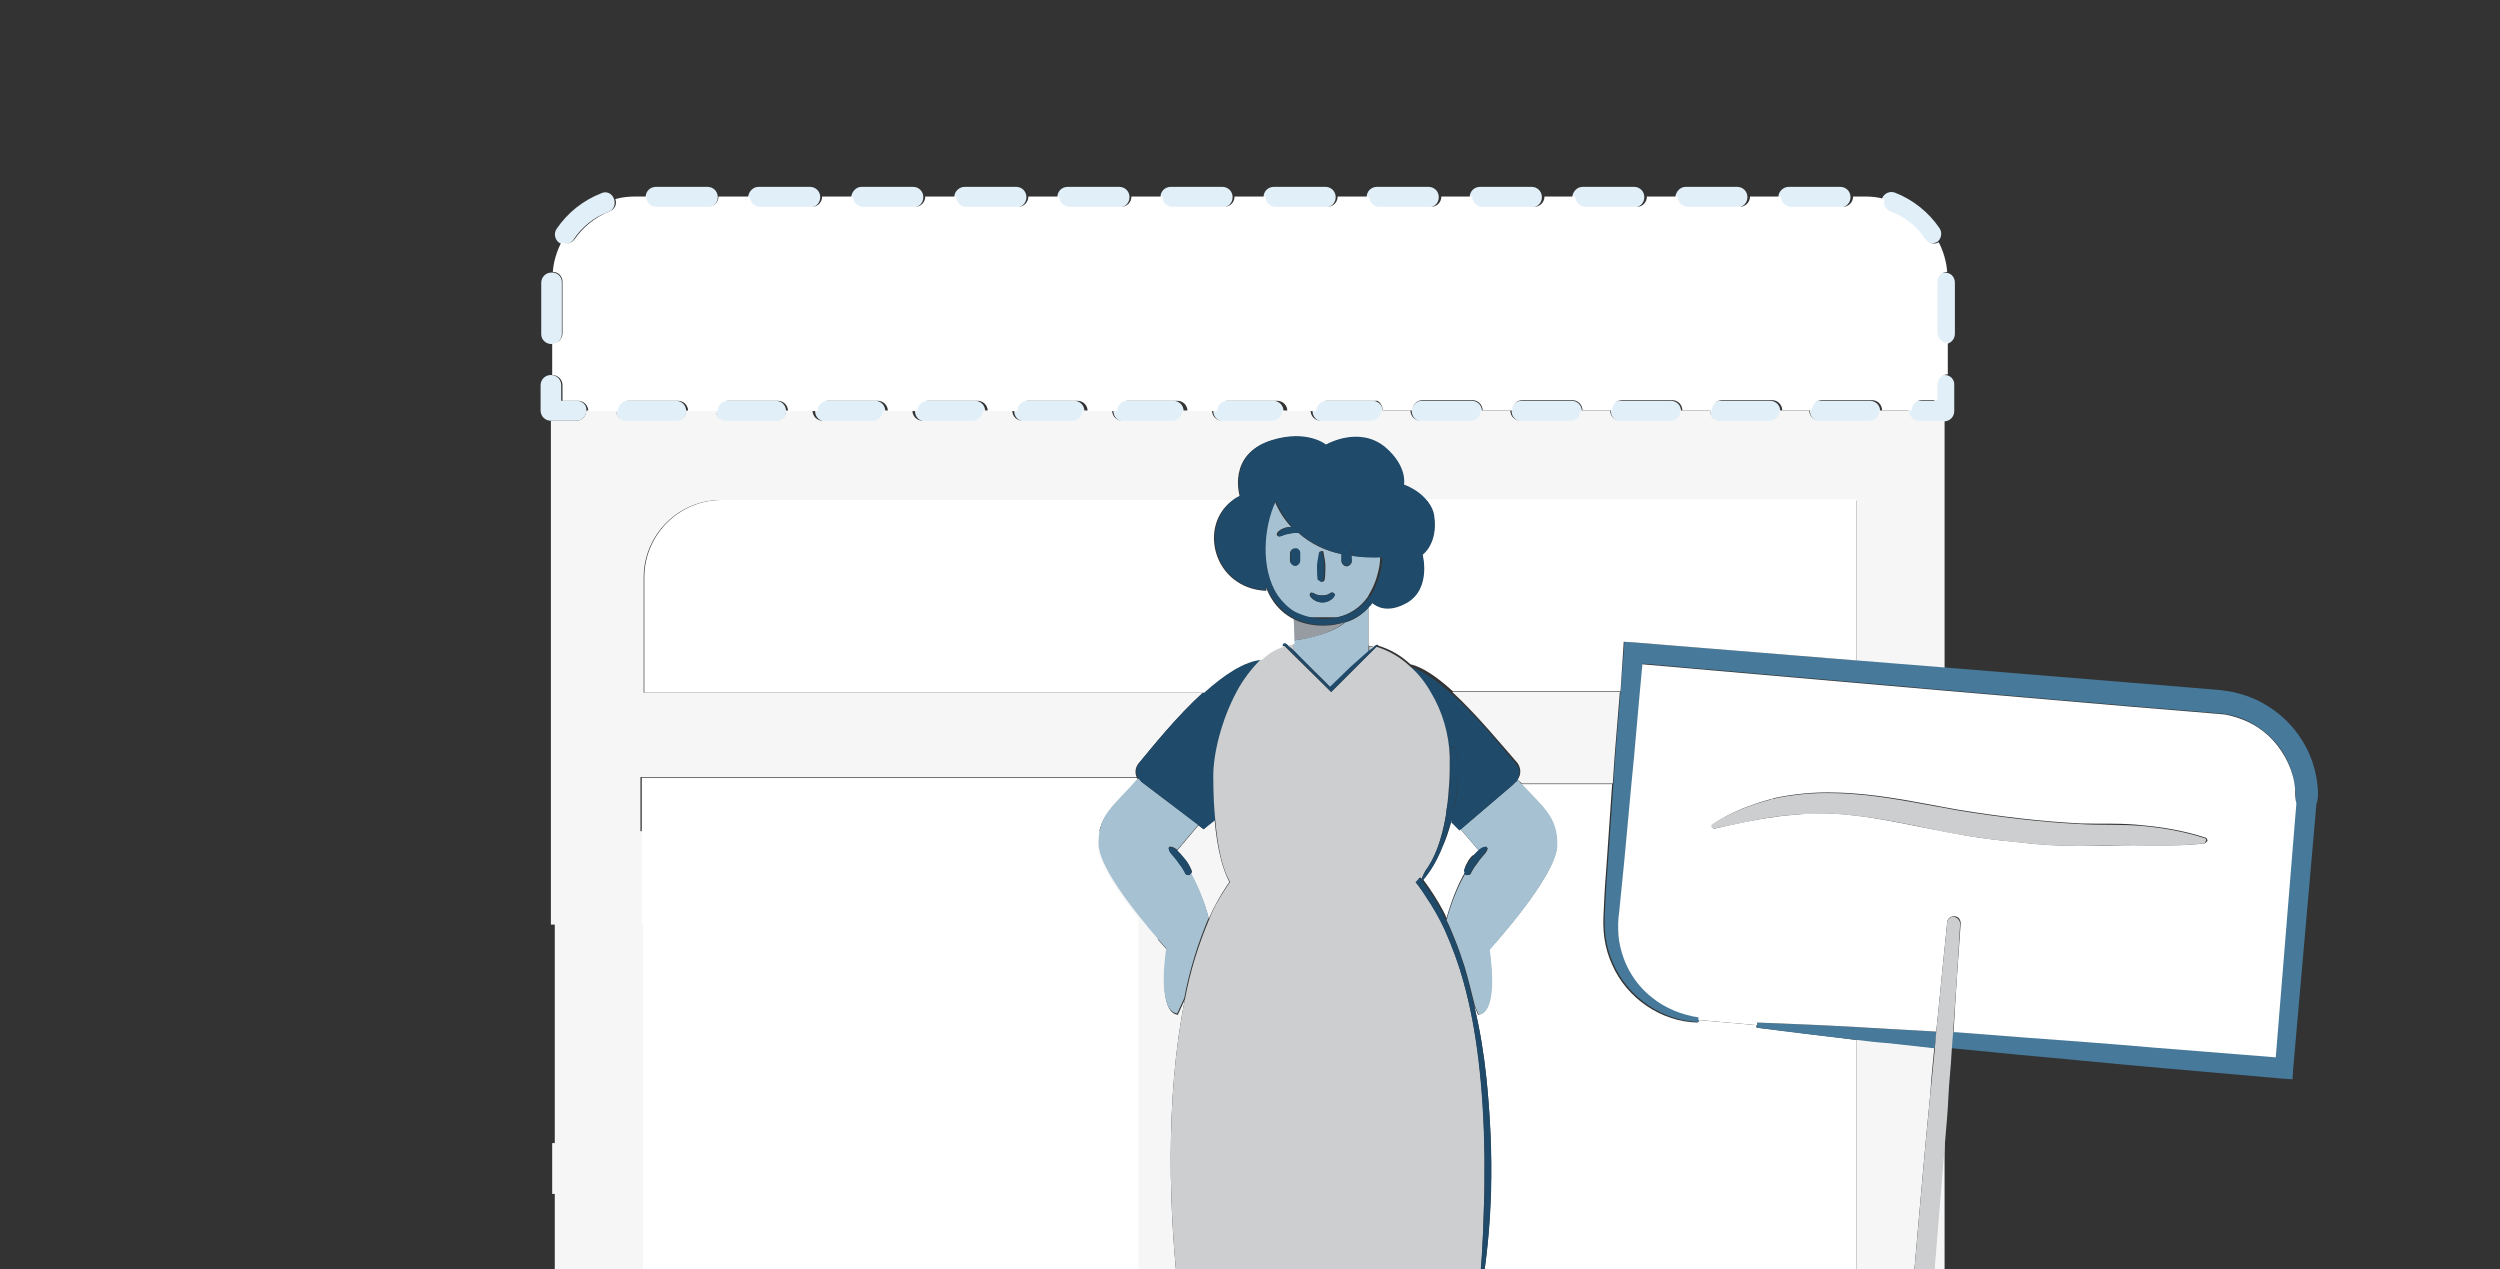 <svg id="Layer_1" xmlns="http://www.w3.org/2000/svg" viewBox="0 0 388 197"><rect x="0" y="0" width="388" height="197" fill="#333333" stroke="none"/><style>.st0{fill:#F6F6F6}.st1{fill:#fff}.st2{fill:none}.st3{fill:#e1eff9}.st5{fill:#D8DEE4}.st6{fill:#46799A}.st8{fill:#a6c1d1}.st9{fill:#204A69}.st10{fill:#CCCED0}.st11{fill:#CCCED0}.st12{fill:#204A69}</style><g id="Page-1"><g id="_x39_-domains"><g id="_x39_-registerYourOwnDomain" transform="translate(32 29)"><path id="Rectangle-4" class="st0" d="M54.1 100h93.6v90.7H54.1V100z"/><path id="Rectangle" class="st1" d="M67.8 105.4h70.3v72.2H67.8v-72.2z"/><path id="Shape" class="st2" d="M167 217.2c-1 .6-4.1 1.9-7.6 3.1h7.3c.1-1.1.2-2.1.3-3.1z"/><path id="Shape_1_" class="st2" d="M262 206.7l1-13.2c.1-.9.1-1.8.2-2.8h-63.6l3.9 18.6c.2-.1.4 0 .6.1 6.8 6.7 12 9.4 11.9 10.9 15.1 0 30.2.1 45.3.2-.1-.2-.2-.4-.2-.6l.9-13.2z"/><path id="Shape_2_" class="st2" d="M195.3 216.2c.2 1.2.3 2.4.3 3.6 0 .2-.1.4-.3.4-.1 0-.3-.1-.3-.3-.3-1.3-.5-2.5-.7-3.8 0-.3-.1-.6-.1-.9-1.4-1.5-1.6-3.6-.6-6.6-1.6-6.4-4-9.1-6.4-17.9h-16.7c.4 6.7-1 12.5-1.7 19 1.1 3 .9 4.9-.4 6.4 0 .3-.1.6-.1.9-.1 1.1-.3 2.2-.6 3.3 13 0 26.1.1 39.1.1-4.9-1.3-10.1-3.3-11.5-4.2z"/><path id="Shape_4_" class="st3" d="M57.5 33.2h-2.4v-2.4c0-.9-.7-1.6-1.6-1.6-.9 0-1.6.7-1.6 1.6v3.9c0 .9.7 1.6 1.6 1.6h3.9c.9 0 1.6-.7 1.6-1.6.1-.8-.6-1.5-1.5-1.5z"/><path id="Shape_5_" class="st3" d="M69.8 0h8c.9 0 1.6.7 1.6 1.6s-.7 1.6-1.6 1.6h-8c-.9 0-1.6-.7-1.6-1.6S68.9 0 69.8 0z"/><path id="Shape_6_" class="st3" d="M269.8 13.3c-.9 0-1.6.7-1.6 1.5v8c0 .9.7 1.6 1.6 1.6s1.6-.7 1.6-1.6v-7.9c0-1-.7-1.6-1.6-1.6z"/><path id="Shape_7_" class="st3" d="M63.3 1.9C63 1 62.1.6 61.3 1c-2.8 1.1-5.2 3-6.9 5.5-.5.7-.3 1.7.4 2.2h.1c.7.4 1.6.2 2.1-.5 1.3-2 3.2-3.5 5.4-4.3.8-.3 1.2-1.1.9-2z"/><path id="Shape_8_" class="st3" d="M53.6 24.4c.9 0 1.6-.7 1.6-1.6v-8c0-.9-.7-1.5-1.5-1.5h-.1c-.9 0-1.6.7-1.6 1.6v8c0 .8.7 1.5 1.6 1.5z"/><path id="Shape_9_" class="st3" d="M197.7 0h8c.9 0 1.6.7 1.6 1.6s-.7 1.6-1.6 1.6h-8c-.9 0-1.6-.7-1.6-1.6s.7-1.6 1.6-1.6z"/><path id="Shape_10_" class="st3" d="M165.7 0h8c.9 0 1.6.7 1.6 1.6s-.7 1.6-1.6 1.6h-8c-.9 0-1.6-.7-1.6-1.6s.7-1.6 1.6-1.6z"/><path id="Shape_11_" class="st3" d="M181.7 0h8c.9 0 1.6.7 1.6 1.6s-.7 1.6-1.6 1.6h-8c-.9 0-1.6-.7-1.6-1.6s.7-1.6 1.6-1.6z"/><path id="Shape_12_" class="st3" d="M266.4 8.1c.5.7 1.4.9 2.1.5h.1c.7-.5.9-1.5.4-2.2-1.7-2.5-4.1-4.4-6.9-5.5-.8-.3-1.7.1-2 .9v.1c-.3.8.2 1.6.9 1.9 2.2.9 4.1 2.4 5.4 4.3z"/><path id="Shape_13_" class="st3" d="M213.6 0h8c.9 0 1.6.7 1.6 1.6s-.7 1.6-1.6 1.6h-8c-.9 0-1.6-.7-1.6-1.6.1-.9.8-1.6 1.6-1.6z"/><path id="Shape_14_" class="st3" d="M245.6 0h8c.9 0 1.6.7 1.6 1.6s-.7 1.6-1.6 1.6h-8c-.9 0-1.6-.7-1.6-1.6s.8-1.6 1.6-1.6z"/><path id="Shape_15_" class="st3" d="M229.6 0h8c.9 0 1.6.7 1.6 1.6s-.7 1.6-1.6 1.6h-8c-.9 0-1.6-.7-1.6-1.6.1-.9.8-1.6 1.6-1.6z"/><path id="Shape_16_" class="st3" d="M133.7 0h8c.9 0 1.6.7 1.6 1.6s-.7 1.6-1.6 1.6h-8c-.9 0-1.6-.7-1.6-1.6s.7-1.6 1.6-1.6z"/><path id="Shape_17_" class="st3" d="M149.7 0h8c.9 0 1.6.7 1.6 1.6s-.7 1.6-1.6 1.6h-8c-.9 0-1.6-.7-1.6-1.6s.7-1.6 1.6-1.6z"/><path id="Shape_18_" class="st3" d="M85.7 0h8c.9 0 1.6.7 1.6 1.6s-.7 1.6-1.6 1.6h-8c-.9 0-1.6-.7-1.6-1.6.1-.9.8-1.6 1.6-1.6z"/><path id="Shape_19_" class="st3" d="M117.7 0h8c.9 0 1.6.7 1.6 1.6s-.7 1.6-1.6 1.6h-8c-.9 0-1.6-.7-1.6-1.6s.8-1.6 1.6-1.6z"/><path id="Shape_20_" class="st3" d="M101.7 0h8c.9 0 1.6.7 1.6 1.6s-.7 1.6-1.6 1.6h-8c-.9 0-1.6-.7-1.6-1.6.1-.9.8-1.6 1.6-1.6z"/><path id="Shape_21_" class="st3" d="M269.8 29.2c-.9 0-1.6.7-1.6 1.6v2.4h-2.4c-.9 0-1.6.7-1.6 1.6 0 .9.7 1.6 1.6 1.6h3.9c.9 0 1.6-.7 1.6-1.6v-3.9c.1-1-.6-1.7-1.5-1.7.1 0 .1 0 0 0z"/><path id="Shape_22_" class="st3" d="M80.7 33.2h7.7c.9 0 1.6.7 1.6 1.6 0 .9-.7 1.6-1.6 1.6h-7.7c-.9 0-1.6-.7-1.6-1.6 0-1 .7-1.6 1.6-1.6z"/><path id="Shape_23_" class="st3" d="M235 33.2h7.7c.9 0 1.6.7 1.6 1.6 0 .9-.7 1.6-1.6 1.6H235c-.9 0-1.6-.7-1.6-1.6.1-1 .8-1.6 1.6-1.6z"/><path id="Shape_24_" class="st3" d="M250.5 33.2h7.7c.9 0 1.6.7 1.6 1.6 0 .9-.7 1.6-1.6 1.6h-7.7c-.9 0-1.6-.7-1.6-1.6 0-1 .7-1.6 1.6-1.6z"/><path id="Shape_25_" class="st3" d="M188.7 33.2h7.7c.9 0 1.6.7 1.6 1.6 0 .9-.7 1.6-1.6 1.6h-7.7c-.9 0-1.6-.7-1.6-1.6.1-1 .8-1.6 1.6-1.6z"/><path id="Shape_26_" class="st3" d="M65.2 33.2h7.7c.9 0 1.6.7 1.6 1.6 0 .9-.7 1.6-1.6 1.6h-7.7c-.9 0-1.6-.7-1.6-1.6.1-1 .8-1.6 1.6-1.6z"/><path id="Shape_27_" class="st3" d="M219.6 33.2h7.7c.9 0 1.6.7 1.6 1.6 0 .9-.7 1.6-1.6 1.6h-7.7c-.9 0-1.6-.7-1.6-1.6 0-1 .7-1.6 1.6-1.6z"/><path id="Shape_28_" class="st3" d="M204.2 33.2h7.7c.9 0 1.6.7 1.6 1.6 0 .9-.7 1.6-1.6 1.6h-7.7c-.9 0-1.6-.7-1.6-1.6 0-1 .7-1.6 1.6-1.6z"/><path id="Shape_29_" class="st3" d="M142.4 33.2h7.7c.9 0 1.6.7 1.6 1.6 0 .9-.7 1.6-1.6 1.6h-7.7c-.9 0-1.6-.7-1.6-1.6 0-1 .8-1.6 1.6-1.6z"/><path id="Shape_30_" class="st3" d="M173.3 33.2h7.7c.9 0 1.6.7 1.6 1.6 0 .9-.7 1.6-1.6 1.6h-7.7c-.9 0-1.6-.7-1.6-1.6 0-1 .7-1.6 1.6-1.6z"/><path id="Shape_31_" class="st3" d="M127 33.2h7.7c.9 0 1.6.7 1.6 1.6 0 .9-.7 1.6-1.6 1.6H127c-.9 0-1.6-.7-1.6-1.6 0-1 .7-1.6 1.6-1.6z"/><path id="Shape_32_" class="st3" d="M96.1 33.2h7.7c.9 0 1.6.7 1.6 1.6 0 .9-.7 1.6-1.6 1.6h-7.7c-.9 0-1.6-.7-1.6-1.6.1-1 .7-1.6 1.6-1.6z"/><path id="Shape_33_" class="st3" d="M111.6 33.2h7.7c.9 0 1.6.7 1.6 1.6 0 .9-.7 1.6-1.6 1.6h-7.7c-.9 0-1.6-.7-1.6-1.6 0-1 .7-1.6 1.6-1.6z"/><path id="Shape_34_" class="st3" d="M157.9 33.2h7.7c.9 0 1.6.7 1.6 1.6 0 .9-.7 1.6-1.6 1.6h-7.7c-.9 0-1.6-.7-1.6-1.6 0-1 .7-1.6 1.6-1.6z"/><path id="Shape_35_" class="st1" d="M88.7 114.4c.5 0 1 0 1.5.1 2.2.4 3.9 2.1 4.3 4.3.1.8.1 1.3.1 1.9l.1 3.6.3 7.1.3 7.1v1h5.5c.7 0 1.4.3 1.9.9.3.3.4.7.4 1.1v.7l.1 1.4.1 2.8c.1 3.4.2 6.8.2 10.1l28.1.2c.3 0 .4.2.4.4l-.2 12.9h-.1c.3 2.5.4 4.9.5 7.4h12.5v-63.9c-2.9-3.6-6.2-8.4-6.3-11.1-.1-4.8 2.4-6.1 6.1-10.3l.2.1v-.1c-.1-.1-.2-.2-.3-.4H67.6v22.8l21.1-.1c-.1 0-.1 0 0 0z"/><path id="Shape_36_" class="st0" d="M59.3 151.9v-3.4c-1.9 0-3.7-.1-5.6-.1v7.9h7.5c-1.3-1.1-2-2.7-1.9-4.4z"/><path id="Shape_37_" class="st0" d="M268.2 133.6l-7.2-.8c-1.6-.2-3.3-.4-4.9-.5v45.8H197l2.7 12.6h63.6c.6-7.9 1.3-15.8 1.9-23.7.8-8.8 1.5-17.6 2.4-26.4.1-2.3.4-4.6.6-7z"/><path id="Shape_38_" class="st0" d="M265.9 36.3c-.9 0-1.6-.7-1.6-1.6h-4.6c0 .9-.7 1.6-1.6 1.6h-7.7c-.9 0-1.6-.7-1.6-1.6h-4.6c0 .9-.7 1.6-1.6 1.6H235c-.9 0-1.6-.7-1.6-1.6h-4.6c0 .9-.7 1.6-1.6 1.6h-7.7c-.9 0-1.6-.7-1.6-1.6h-4.6c0 .9-.7 1.6-1.6 1.6H204c-.9 0-1.6-.7-1.6-1.6h-4.6c0 .9-.7 1.6-1.6 1.6h-7.7c-.9 0-1.6-.7-1.6-1.6h-4.6c0 .9-.7 1.6-1.6 1.6H173c-.9 0-1.6-.7-1.6-1.6H167c0 .9-.7 1.6-1.6 1.6h-7.7c-.9 0-1.6-.7-1.6-1.6h-4.6c0 .9-.7 1.6-1.6 1.6h-7.7c-.9 0-1.6-.7-1.6-1.6H136c0 .9-.7 1.6-1.6 1.6h-7.7c-.9 0-1.6-.7-1.6-1.6h-4.6c0 .9-.7 1.6-1.6 1.6h-7.7c-.9 0-1.6-.7-1.6-1.6H105c0 .9-.7 1.6-1.6 1.6h-7.7c-.9 0-1.6-.7-1.6-1.6H90c0 .9-.7 1.6-1.6 1.6h-7.7c-.9 0-1.6-.7-1.6-1.6h-4.6c0 .9-.7 1.6-1.6 1.6h-7.7c-.9 0-1.6-.7-1.6-1.6H59c0 .9-.7 1.6-1.6 1.6h-3.9v78.2h13.9V91.6h77c-.3-.7-.2-1.5.3-2.1 2-2.4 5.9-7.3 10-11H67.9V60.6c0-6.6 5.4-12 12-12h79.5c.3-.3.7-.4 1-.6 0 0-2-6.5 4.9-8.6 5.5-1.7 8.4.7 8.4.7s5.2-3 9.2.4c3.5 3 2.9 5.8 2.9 5.8 1.4.5 2.5 1.3 3.5 2.4h66.8v25l13.7 1.1V36.3h-3.9z"/><path id="Shape_39_" class="st0" d="M184.3 180.1c-.3-.6-.5-1.3-.8-2H170c-.8 3.7-.6 5.8 0 9.5.2 1.1.3 2.1.3 3.1H187c-.5-2-1.1-4.2-1.6-6.9-.1-1.2-.5-2.5-1.1-3.7z"/><path id="Shape_40_" class="st0" d="M203.5 92c.3.2.5.4.7.6h14.1l.3-4.4.8-9.8h-26c3.9 3.6 7.9 8.5 10.1 11 .6.8.6 1.9 0 2.6z"/><path id="Shape_41_" class="st0" d="M266.2 190.8h3.6v-43.1c-.5 6.5-1.1 13.1-1.6 19.6-.6 7.8-1.3 15.7-2 23.5z"/><path id="Shape_42_" class="st0" d="M154.8 99.7l-.8-.6-3.3 3.9.1.1c.3.3.6.6.9 1 .3.4.5.7.8 1.1l.3.6c.1.2.3.4.1.7l-.1.1c1.2 2.2 2.2 4.6 2.8 7 .8-1.9 1.8-3.6 2.9-5.3.1-.1.2-.3.3-.4-1.1-2.1-1.9-5.2-2.3-9.7l-1.7 1.5z"/><path id="Shape_43_" class="st0" d="M155.5 174.5c-2.1 0-4.2.1-6.3-.2-.2 0-.3-.2-.3-.4 0-.1.1-.3.3-.3.6-.1 1.3-.1 1.9-.1-1.7-13.5-2.3-32.2.8-47.4l-1.1 2.4c-3.3-.4-1.7-10.1-1.7-10.1s-1.9-2.1-4.2-5v63.9h-12.5c.1 1.8.1 3.5.1 5.3l.1 8.1h26.3c-.4-5.6-.8-11.4-1.2-16.3l-2.2.1z"/><path id="Shape_72_" d="M279.2 220.7c-5.4 0-10.7-.1-16.1-.1-.3.5-.9.6-1.4.3l-.3-.3c-15.1-.1-30.2-.2-45.3-.2 0 .1-.1.3-.1.4-1 1.3-5 .7-9.2-.4-13 0-26.1-.1-39.1-.1 0 .2-.1.4-.1.5 0 .2-.2.3-.4.3-.1 0-.3-.2-.3-.3v-.5h-7.3c-5.2 1.7-11.2 3.1-12.5 1.4-.3-.4-.1-.8.4-1.4h-15.3v.5c0 .1-.2.3-.4.3-.1 0-.3-.1-.3-.3v-.5l-49.8.1c-13.6.1-27.1.2-40.7.4 0 .2-.2.3-.4.3-.1 0-.3-.1-.3-.3-4.8.1-9.7.1-14.5.3-1.8 0-3.5.1-5.2.1h-2.1c-1.6 0-3.1.1-4.7.1-4.4.1-8.7.2-13.1.4-.2 0-.3.2-.3.4 0 .1.1.3.3.3 27 .9 54 1 80.9 1.3l80.9.2c54-.2 107.9-.1 161.9-1.1.4 0 .6-.3.6-.6.1-.5-.2-.7-.6-.8-11.3-.2-22.5-.4-33.8-.5l-11.4-.2z" fill="#e9eff4"/><path id="Shape_45_" class="st1" d="M197.4 103.1l.1-.1-2.9-3.4-1.3-1.3c-.4 1.5-.9 3.1-1.6 4.5-.7 1.7-1.6 3.3-2.8 4.6 0 0-.1.1-.1 0 1.2 1.6 2.3 3.3 3.2 5 .2.4.4.8.5 1.1.7-2.5 1.6-4.9 2.9-7.2l-.1-.1c-.1-.3.1-.5.1-.7l.3-.6c.2-.4.5-.8.8-1.1.3-.1.6-.4.9-.7z"/><path id="Shape_47_" class="st1" d="M240.6 130.5v-.4l-9.1-.8v.4c-5.6-.1-11-3.7-13.3-9-.6-1.3-1-2.7-1.2-4.1s-.2-2.8-.1-4.3c.1-2.7.3-5.4.5-8l.8-11.6h-14.1c3.4 3.7 5.6 5.1 5.5 9.6-.1 4.8-10.5 16.1-10.5 16.1s1.6 9.6-1.7 10.1l-.6-1.4c.9 3.8 1.5 7.5 1.9 11.3 1.2 11.8 1 23.7-1.2 35.3.8 0 1.6 0 2.4.1.1 0 .2.1.2.2s-.1.2-.2.2c-1.2.1-2.5.1-3.7.2l.8 3.9h59.1v-45.9c-5.1-.6-10.3-1.3-15.5-1.9z"/><path id="Shape_48_" class="st5" d="M188.6 107.4l.6-1.3c-.3.4-.5.7-.8 1 .1.1.2.3.2.3z"/><path id="Shape_49_" class="st5" d="M174.5 174.5h-3.7c-.2 1.3-.4 2.5-.6 3.6v.1h13.5c-.4-1.2-.8-2.4-1-3.7h-8.2z"/><path id="Shape_50_" class="st6" d="M327.7 93.2c-.6-7.5-6.3-13.6-13.7-14.9l-1.4-.2-1.2-.1-2.4-.2-9.7-.8-29.4-2.4-13.7-1.1-34.5-2.8-1.6-.1-.1 1.6-.5 6.2-.8 9.8-.3 4.4-.8 11.6c-.2 2.7-.4 5.4-.5 8-.1 1.4-.1 2.9.1 4.3s.6 2.8 1.2 4.1c2.3 5.3 7.8 8.9 13.3 9v-.8c-2.6-.4-5-1.4-7.1-3-3-2.4-4.9-5.8-5.3-9.6-.1-1.3 0-2.5.1-3.8.3-2.7.6-5.3.8-8l1.1-11.9.4-4.1.9-10.1.4-4.3 33.2 2.9 13.7 1.2 29.1 2.5 9.7.8 2.4.2 1.2.1 1.1.1c1.4.3 2.8.7 4 1.4 2.5 1.4 4.6 3.5 5.7 6.1.6 1.3.9 2.7 1.1 4.1.1.7.1 1.4 0 2.1l-.2 2.4-3 37-18.9-1.5c-6.8-.6-13.7-1.1-20.5-1.6l-10.3-.7h-.4c0 .4-.1.9-.1 1.3s-.1.9-.1 1.3h.4l10.2 1c6.8.6 13.6 1.3 20.4 1.9l20.5 1.8 1.6.1.1-1.6 3.4-38.7.2-2.4c.3-.8.3-1.7.2-2.6z"/><path id="Shape_51_" class="st6" d="M256.2 130.4c-5.2-.3-10.3-.5-15.5-.7v.8c5.2.7 10.3 1.3 15.5 1.9 1.6.2 3.3.4 4.9.5l7.2.8c0-.4.1-.8.1-1.3 0-.4.1-.8.1-1.3l-7.2-.4c-1.8-.1-3.5-.2-5.1-.3z"/><path id="Shape_52_" d="M173.4 68.1c-1.6 0-3.2-.3-4.6-1v3.3s5.3-.5 8-2.9c-1 .4-2.2.6-3.4.6z" fill="#969CA1"/><path id="Shape_53_" class="st8" d="M168.8 70.4V72l.7.7 1.8 1.8c1.1 1.1 2.2 2.1 3.2 3.2l3.2-3.1c.9-.9 1.8-1.6 2.7-2.4v-6.9c-1 1.1-2.2 1.9-3.6 2.3-2.7 2.2-7.9 2.8-8 2.8z"/><path id="Shape_54_" class="st8" d="M177.8 58.1c0 .4-.4.8-.8.8s-.8-.4-.8-.8V57c-2.5-.5-4.8-1.6-6.7-3.3-.4 0-.9 0-1.3.1-.5 0-.9.2-1.4.4h-.1c-.2.1-.4 0-.5-.1s0-.3 0-.4c.4-.5 1-.8 1.7-.9h.5c-1.1-1.2-2-2.6-2.6-4.1v.1c-1.8 4-2.4 10.5.3 14.6.6 1 1.5 1.9 2.6 2.5.8.5 1.6.8 2.5.9h4.3c2-.4 3.7-1.6 4.8-3.2 0-.1.1-.1.1-.2.6-1 1.1-2.1 1.4-3.3l.1-.4c.2-.8.3-1.5.3-2.3-1.5.1-3.1 0-4.6-.2l.2.9zm-4.9-1.4c0-.1.2-.2.3-.2s.2.1.2.2c.1.7.3 1.4.3 2.1 0 .7 0 1.4-.1 2.1 0 .2-.2.4-.4.4s-.4-.2-.4-.4c-.1-.7-.2-1.4-.1-2.1-.1-.7 0-1.4.2-2.1zm-4.7 1.4v-1.2c0-.4.4-.8.8-.7.4 0 .7.3.7.7v1.2c0 .4-.4.8-.8.7-.3-.1-.6-.4-.7-.7zm6.9 5.3c-.1.4-.4.6-.8.8-.3.2-.7.3-1.1.3-.8 0-1.5-.4-1.9-1-.1-.2 0-.4.1-.5s.3 0 .3 0h.1c.4.3.9.4 1.4.4s.9-.1 1.3-.4c.2-.1.4-.1.5.1.1.1.1.2.1.3z"/><path id="Shape_55_" class="st8" d="M197 178.2l-.8-3.9c-3 .1-6 .2-9 .2h-4.6c.3 1.3.6 2.5 1 3.7.2.7.5 1.3.8 2 .6 1.2 1 2.5 1.2 3.8.5 2.7 1.1 4.9 1.6 6.9 2.4 8.8 4.8 11.5 6.4 17.9 0 0 4 3 6.8 2.8 1.3-.1 2.8-.8 2.8-1.5 0-.3.2-.4.4-.5l-3.9-18.6-2.7-12.8z"/><path id="Shape_56_" class="st8" d="M170.1 178.1c.3-1.1.5-2.3.6-3.6h-13.3c.4 4.9.9 10.6 1.2 16.3.5 7.5.8 14.8.7 19.7.1.1.2.2.2.4 0 .7 1.6 1.4 2.8 1.5 2.8.3 6.2-2.5 6.2-2.5.7-6.6 2.2-12.3 1.7-19-.1-1-.2-2-.3-3.1-.6-3.8-.8-5.8 0-9.5l.2-.2z"/><path id="Shape_57_" class="st8" d="M198.9 102.7c-.1.4-.4.8-.7 1.1-.3.3-.5.6-.8 1-.2.4-.5.6-.7 1l-.3.5c-.1.2-.1.4-.4.5h-.1c-.2 0-.4 0-.5-.2-1.3 2.3-2.2 4.7-2.9 7.2.5 1 .9 2 1.3 3 .6 1.4 1 2.8 1.5 4.2.6 2 1.1 4.1 1.6 6.1l.6 1.4c3.3-.4 1.7-10.1 1.7-10.1s10.3-11.3 10.5-16.1c.1-4.5-2.1-5.9-5.5-9.6-.2-.2-.4-.4-.6-.7-.1.1-.2.3-.4.4l-.3.3-8.2 7 2.9 3.4-.1.1c.3-.4.8-.6 1.2-.6.1-.1.2 0 .2.1-.1 0-.1 0 0 0z"/><path id="Shape_58_" class="st8" d="M152.4 106.8c-.4-.1-.4-.3-.5-.5l-.3-.5c-.2-.4-.5-.7-.7-1-.3-.3-.5-.6-.8-1-.3-.3-.6-.7-.7-1.1 0-.1 0-.2.1-.3h.1c.5 0 .9.3 1.2.6l-.1-.1L154 99l-8.9-6.7c-.1-.1-.1-.2-.2-.3l-.1-.1-.2-.1c-3.7 4.3-6.2 5.5-6.1 10.3.1 2.7 3.4 7.5 6.3 11.1 2.2 2.8 4.2 5 4.2 5s-1.6 9.6 1.7 10.1l1.1-2.4c.8-4.3 2.1-8.5 3.8-12.5-.7-2.5-1.6-4.8-2.8-7 0 .3-.2.5-.4.4z"/><path id="Shape_59_" class="st9" d="M154.8 99.7l1.9-1.5c-.2-2-.3-4.2-.3-6.8 0-3.5 1.3-8.7 3.6-13 1-1.9 2.3-3.6 3.8-5.1-2.8.2-5.9 2.3-9 5.1-4.2 3.8-8 8.6-10 11-.5.6-.6 1.4-.3 2.1.1.1.1.3.3.4l.1.1c.1.1.1.2.2.3l8.8 6.7.9.7z"/><path id="Shape_60_" class="st9" d="M192.5 96.6c.3-1.3.5-2.6.6-3.9v-.4l.1-1.3v-1.3c0-.9-.2-1.7 0-2.6.1-.2.3-.3.5-.2.1 0 .2.1.2.2.3.9.4 1.8.4 2.7v1.4l-.1 1.4v.3c-.1 1.6-.4 3.3-.8 4.9v.2c0 .1-.1.3-.1.4s0 .1-.1.2l1.3 1.3 8.2-7 .3-.3.4-.4c.6-.8.6-1.8 0-2.5-2.2-2.6-6.1-7.5-10.1-11-2.3-2.1-4.7-3.8-6.6-4.2 1.3 1.2 2.5 2.6 3.4 4.2 1.8 3 2.8 6.5 2.9 10 0 1.5 0 2.9-.1 4.3-.1 1.1-.2 2.4-.4 3.6z"/><path id="Shape_61_" class="st9" d="M162.5 212.3c-1.3-.1-2.8-.8-2.8-1.5 0-.1-.1-.3-.2-.4-.2-.2-.6-.2-.8 0-5.5 5.4-10 8.2-11.4 9.9-.5.6-.6 1-.4 1.4 1.3 1.6 7.3.3 12.5-1.4 3.5-1.1 6.6-2.5 7.6-3.1h.1c.4-.3.8-.6 1.1-1 1.3-1.4 1.5-3.3.4-6.4.1 0-3.3 2.8-6.1 2.5z"/><path id="Shape_62_" class="st9" d="M204.1 209.5c-.2-.2-.6-.2-.8 0-.1.1-.1.2-.1.4 0 .7-1.6 1.4-2.8 1.5-2.8.3-6.8-2.8-6.8-2.8-1.1 3-.8 5.1.6 6.6.4.4.7.7 1.1 1h.1c1.3.8 6.4 2.9 11.3 4.1 4.2 1.1 8.2 1.7 9.2.4.1-.1.1-.2.1-.4.2-1.4-5-4.1-11.9-10.8z"/><path id="Shape_63_" class="st9" d="M169 58.8c.4 0 .8-.4.8-.8v-1.2c0-.4-.4-.8-.8-.7-.4 0-.7.3-.7.7V58c-.1.5.3.8.7.8z"/><path id="Shape_64_" class="st9" d="M177 58.8c.4 0 .8-.4.8-.8v-1.2c0-.4-.4-.8-.8-.8s-.8.4-.8.8V58c0 .5.4.8.8.8z"/><path id="Shape_65_" class="st10" d="M192.2 115.2c-.8-1.8-1.8-3.5-2.9-5.1-.5-.8-1.1-1.5-1.6-2.2h.1c.3-.2.5-.4.6-.7.3-.3.6-.7.8-1 1.5-2 2.5-4.8 3.2-8.6 0-.3.1-.6.1-.9.2-1.2.3-2.5.4-3.9.1-1.3.1-2.8.1-4.3-.1-3.5-1.1-7-2.9-10-.9-1.6-2-3-3.4-4.2-1.4-1.3-3.1-2.3-5-2.9h-.1l-.2.2-1 1-5.8 5.8-.3-.3-5.5-5.4-1.4-1.4-.1-.1c-.1 0-.2.1-.3.1-1.2.4-2.3 1.1-3.3 2-1.5 1.5-2.8 3.2-3.8 5.1-2.3 4.3-3.6 9.5-3.6 13 0 2.6.1 4.8.3 6.8.4 4.5 1.1 7.6 2.3 9.7-.1.1-.2.3-.3.4-1.1 1.7-2.2 3.4-2.9 5.3-1.7 4-3 8.2-3.8 12.5-3.1 15.1-2.5 33.9-.8 47.4 0 .1 0 .3.1.5h46.2v-.1c.5-5.5.8-10.6.9-15.4.1-2.8.1-5.4.1-7.9-.1-11.4-1.3-20.1-3.2-27-.8-3-1.8-5.7-3-8.4z"/><path id="Shape_66_" class="st10" d="M310.2 101.1c-3.1-1-6.3-1.6-9.6-1.9-3.3-.3-6.6-.1-9.7-.3-6.2-.3-12.7-1.1-18.9-2.1-.7-.1-1.5-.3-2.2-.4-5.6-1-11.2-2.2-17.1-2.3-3.2-.1-6.5.2-9.6.9-.1 0-.2 0-.3.1-3.2.8-6.3 2.1-9.1 3.8-.2.1-.2.4-.1.5.1.1.3.2.4.2 3.2-.6 6.2-1.4 9.3-1.8 1.2-.2 2.5-.3 3.7-.4 1.9-.1 3.7-.2 5.6-.1 5.7.3 11.4 1.6 17.2 2.8.5.1 1 .2 1.6.3 3.2.6 6.5 1 9.6 1.3 3.3.4 6.5.6 9.8.6s6.4-.3 9.6-.1c3.2 0 6.4.1 9.6-.3.1 0 .3-.1.3-.3.2-.2.1-.4-.1-.5z"/><path id="Shape_67_" class="st1" d="M182.6 34.7h4.6c0-.9.7-1.6 1.6-1.6h7.7c.9 0 1.6.7 1.6 1.6h4.6c0-.9.7-1.6 1.6-1.6h7.7c.9 0 1.6.7 1.6 1.6h4.6c0-.9.7-1.6 1.6-1.6h7.7c.9 0 1.6.7 1.6 1.6h4.6c0-.9.7-1.6 1.6-1.6h7.7c.9 0 1.6.7 1.6 1.6h4.6c0-.9.7-1.6 1.6-1.6h7.7c.9 0 1.6.7 1.6 1.6h4.6c0-.9.7-1.6 1.6-1.6h2.4v-2.4c0-.9.7-1.6 1.6-1.6v-4.9c-.9 0-1.6-.7-1.6-1.6v-7.9c0-.9.7-1.5 1.5-1.5-.1-1.6-.6-3.2-1.3-4.6-.7.4-1.6.2-2.1-.5-1.3-2-3.2-3.5-5.4-4.3-.8-.3-1.2-1.1-.9-1.9-1-.3-2-.4-3.1-.4h-1.8c0 .9-.7 1.6-1.6 1.6h-8c-.9 0-1.6-.7-1.6-1.6h-4.8c0 .9-.7 1.6-1.6 1.6h-8c-.9 0-1.6-.7-1.6-1.6h-4.8c0 .9-.7 1.6-1.5 1.6h-8c-.9 0-1.6-.7-1.6-1.6h-4.8c0 .9-.7 1.6-1.6 1.6h-8c-.9 0-1.6-.7-1.6-1.6h-4.8c0 .9-.7 1.6-1.6 1.6h-8c-.9 0-1.6-.7-1.6-1.6h-4.9c0 .9-.7 1.6-1.6 1.6h-8c-.9 0-1.6-.7-1.6-1.6h-4.8c0 .9-.7 1.6-1.6 1.6h-8c-.9 0-1.6-.7-1.6-1.6h-4.8c0 .9-.7 1.6-1.6 1.6h-8c-.9 0-1.6-.7-1.6-1.6h-4.8c0 .9-.7 1.6-1.6 1.6h-8c-.9 0-1.6-.7-1.6-1.6h-4.8c0 .9-.7 1.6-1.6 1.6h-8c-.9 0-1.6-.7-1.6-1.6h-4.8c0 .9-.7 1.6-1.6 1.6h-8c-.9 0-1.6-.7-1.6-1.6h-4.9c0 .9-.7 1.6-1.6 1.6h-8c-.9 0-1.6-.7-1.6-1.6h-1.7c-1 0-2.1.1-3.1.4.3.8-.1 1.6-.9 1.9-2.2.9-4.1 2.4-5.4 4.3-.5.7-1.4.9-2.1.5-.7 1.5-1.2 3-1.3 4.6.9 0 1.5.7 1.5 1.5v8c0 .9-.7 1.6-1.6 1.6v4.9c.9 0 1.6.7 1.6 1.6v2.4h2.4c.9 0 1.6.7 1.6 1.6h4.6c0-.9.7-1.6 1.6-1.6h7.7c.9 0 1.6.7 1.6 1.6h4.6c0-.9.7-1.6 1.6-1.6h7.7c.9 0 1.6.7 1.6 1.6h4.6c0-.9.7-1.6 1.6-1.6h7.7c.9 0 1.6.7 1.6 1.6h4.6c0-.9.7-1.6 1.6-1.6h7.7c.9 0 1.6.7 1.6 1.6h4.6c0-.9.7-1.6 1.6-1.6h7.7c.9 0 1.6.7 1.6 1.6h4.6c0-.9.7-1.6 1.6-1.6h7.7c.9 0 1.6.7 1.6 1.6h4.6c0-.9.7-1.6 1.6-1.6h7.7c.9 0 1.6.7 1.6 1.6h4.5c0-.9.7-1.6 1.6-1.6h7.7c.3-.1 1 .6 1 1.5z"/><path id="Shape_68_" class="st1" d="M219.9 72.2l.1-1.6 1.6.1 34.5 2.8v-25h-66.8c.6.7 1 1.6 1.2 2.5.7 4.3-1.8 6-1.8 6s1.4 5.4-2.5 7.5c-2.9 1.6-4.6.6-5.3 0-.2.2-.4.4-.5.6v6.1c.3.1.5.1.8.2.1-.1.2-.2.4-.3.1-.1.2 0 .3 0v.1c1.9.6 3.5 1.5 5 2.9 1.9.4 4.3 2.1 6.6 4.2h26l.4-6.1z"/><path id="Shape_69_" class="st1" d="M168.8 67.1c-1.4-.7-2.6-1.8-3.4-3.1-.4-.6-.7-1.3-1-2 .1.5.1.7.1.7-8.3-.4-10.6-10.3-5.1-14.1H80c-6.6 0-12 5.4-12 12v17.9h86.9c3-2.7 6.2-4.9 9-5.1.9-.9 2-1.6 3.3-2 0-.1 0-.3.1-.4s.3-.1.4 0 .2.1.3.3l.9-.3v-.6l-.1-3.3z"/><path id="Shape_70_" class="st1" d="M324.2 93.5c-.1-1.4-.5-2.8-1.1-4.1-1.2-2.6-3.2-4.8-5.7-6.1-1.3-.7-2.6-1.1-4-1.4l-1.1-.1-1.2-.1-2.4-.2-9.7-.8-29.1-2.5-13.8-1.2-33.2-2.9-.4 4.3-.9 10.1-.4 4.1-1.1 11.9c-.3 2.7-.5 5.3-.8 8-.2 1.3-.2 2.5-.1 3.8.4 3.8 2.3 7.3 5.3 9.6 2 1.6 4.5 2.6 7.1 3v.4l9.1.8v-.4c5.2.2 10.3.4 15.5.7l5.1.3 7.2.4c.5-4.6.9-9.3 1.4-13.9l.3-3c0-.6.5-1 1.1-1s1 .5 1 1.1c-.4 5.6-.8 11.3-1.1 16.9h.4l10.3.8c6.8.5 13.7 1 20.5 1.6l18.8 1.5 3-37 .2-2.4c-.2-.7-.2-1.5-.2-2.2zm-14.1 8.4c-3.3.4-6.5.3-9.6.3-3.2-.1-6.2.1-9.6.1-3.3 0-6.6-.2-9.8-.6-3.2-.3-6.5-.7-9.6-1.3-.5-.1-1-.2-1.6-.3-5.8-1.1-11.5-2.5-17.2-2.8-1.9-.1-3.7-.1-5.6.1-1.2.1-2.5.2-3.7.4-3.1.4-6.1 1.1-9.3 1.8-.2 0-.4-.1-.5-.3 0-.1 0-.3.2-.4 2.8-1.8 5.8-3 9.1-3.9.1 0 .2 0 .3-.1 3.2-.7 6.4-1 9.6-.9 5.9.1 11.6 1.3 17.1 2.3.7.1 1.5.3 2.2.4 6.2 1 12.7 1.8 18.9 2.1 3.1.1 6.4-.1 9.7.3 3.3.3 6.5.9 9.6 1.9.2.1.3.3.3.5-.2.2-.3.4-.5.4z"/><path id="Shape_71_" class="st11" d="M271.3 113.3c-.6-.1-1.1.4-1.1.9l-.3 3c-.5 4.6-.9 9.3-1.4 13.9 0 .4-.1.8-.1 1.3 0 .4-.1.8-.1 1.3-.2 2.3-.5 4.7-.7 7-.9 8.8-1.6 17.6-2.4 26.4-.7 7.9-1.3 15.8-1.9 23.7-.1.9-.1 1.8-.2 2.8l-1 13.2-.9 13.3c0 .6.4 1.1 1 1.1.4 0 .7-.1.9-.4.1-.1.2-.3.2-.5l1.4-13.2 1.3-13.2.3-3c.7-7.8 1.4-15.6 2-23.4.5-6.5 1.1-13.1 1.6-19.6.2-2.3.4-4.5.5-6.8s.4-4.6.5-7c0-.4.1-.9.1-1.3s.1-.9.1-1.3c.4-5.6.8-11.3 1.1-16.9.1-.7-.4-1.2-.9-1.3z"/><path id="Shape_74_" class="st11" d="M180.5 72.1c.3-.2.5-.4.8-.6-.3-.1-.5-.1-.8-.2v.8z"/><path id="Shape_75_" class="st11" d="M168.8 72v-1c-.3.1-.6.1-.9.3.4.2.7.4.9.7z"/><path id="Shape_76_" class="st12" d="M190.6 51.1c-.1-.9-.6-1.8-1.2-2.5-.9-1.1-2.2-1.9-3.5-2.4 0 0 .6-2.8-2.9-5.8-4.1-3.4-9.2-.4-9.2-.4s-2.9-2.4-8.4-.7c-6.8 2.1-4.9 8.6-4.9 8.6-.4.2-.7.4-1 .6-5.4 3.9-3.2 13.8 5.1 14.1 0 0-.1-.3-.1-.7-.4-1.1-.7-2.2-.9-3.4.1 1.2.4 2.3.9 3.4.3.7.6 1.4 1 2 .9 1.3 2 2.4 3.4 3.1 1.4.7 3 1 4.6 1 1.2 0 2.3-.2 3.4-.5 1.4-.5 2.6-1.3 3.6-2.3.2-.2.4-.4.5-.6.7.6 2.4 1.6 5.3 0 3.9-2.2 2.5-7.5 2.5-7.5s2.4-1.7 1.8-6zm-10.1 12.5c-1.1 1.6-2.8 2.8-4.8 3.2-1.4.3-2.9.3-4.3 0-.9-.2-1.7-.5-2.5-.9-1-.6-1.9-1.5-2.6-2.5-2.7-4.1-2.2-10.6-.3-14.6v-.1c.6 1.5 1.5 2.9 2.6 4.1h-.5c-.6.1-1.3.4-1.7.9-.1.1-.1.4 0 .5s.3.1.4 0h.1c.4-.2.9-.3 1.4-.4.4-.1.9-.1 1.3-.1 1.9 1.6 4.2 2.8 6.7 3.3v-.1c0-.4.4-.8.8-.8s.8.4.8.8v.4c1.5.2 3.1.3 4.6.2 0 .8-.1 1.6-.3 2.3 0 .1-.1.3-.1.4-.3 1.1-.8 2.3-1.4 3.3-.1 0-.2.1-.2.1z"/><path id="Shape_77_" class="st12" d="M195.3 106.6c.1.2.3.3.5.2h.1c.3-.1.3-.3.4-.5l.3-.5c.2-.4.5-.7.7-1 .3-.3.5-.6.8-1 .3-.3.6-.7.7-1.1 0-.1 0-.2-.1-.3h-.1c-.5 0-.9.3-1.2.6-.3.3-.6.6-.9 1-.3.4-.5.7-.8 1.1l-.3.6c-.1.2-.3.4-.1.7v.2z"/><path id="Shape_78_" class="st12" d="M150 103.8c.3.3.5.6.8 1 .2.4.5.6.7 1l.3.5c.1.2.1.4.4.5h.1c.2 0 .4 0 .5-.2l.1-.1c.1-.3-.1-.5-.1-.7l-.3-.6c-.2-.4-.5-.8-.8-1.1-.3-.4-.6-.7-.9-1-.3-.4-.8-.6-1.2-.6h-.1c-.1 0-.2.1-.1.3 0 .3.3.7.6 1z"/><path id="Shape_79_" class="st12" d="M168.8 72c-.3-.3-.6-.5-.9-.8l-.3-.3c-.1-.1-.3-.1-.4 0-.1.1-.2.2-.1.4.1 0 .2-.1.3-.1l.1.1 1.4 1.4 5.4 5.4.3.3 5.9-5.9 1-1 .2-.2h.1v-.1c-.1-.1-.1-.1-.3 0-.1.1-.2.2-.4.3-.3.2-.5.4-.8.6l-2.7 2.4-3.2 3.1c-1.1-1.1-2.2-2.1-3.2-3.2l-1.8-1.8c-.1-.1-.3-.4-.6-.6z"/><path id="Shape_80_" class="st12" d="M166.8 220.3v.5c0 .2.1.4.3.4.1 0 .3-.1.3-.3s.1-.4.1-.5c.3-1.1.4-2.2.6-3.3 0-.3.1-.6.1-.9-.4.4-.7.7-1.1 1-.1 1-.2 2-.3 3.1z"/><path id="Shape_81_" class="st12" d="M194.1 215.2c0 .3.1.6.1.9.2 1.3.4 2.6.7 3.8 0 .2.2.3.4.3.1 0 .3-.2.3-.3 0-1.2-.1-2.4-.3-3.6-.4-.4-.8-.7-1.2-1.1z"/><path id="Shape_82_" class="st12" d="M173 61.3c.2 0 .4-.1.4-.3.1-.7.2-1.4.1-2.1 0-.7-.1-1.4-.3-2.1 0-.1-.2-.2-.3-.2s-.2.1-.2.2c-.1.7-.3 1.4-.3 2.1 0 .7 0 1.4.1 2.1.2.1.4.2.5.3z"/><path id="Shape_83_" class="st12" d="M171.9 63.1c-.1-.1-.4-.1-.5.1-.1.1-.1.2 0 .3.4.6 1.1 1 1.9 1 .4 0 .8-.1 1.1-.3.4-.2.6-.5.8-.8 0-.2-.1-.4-.3-.4h-.3c-.4.3-.8.5-1.3.4-.5.1-.9 0-1.4-.3z"/><g id="Group" transform="translate(21.508 113.965)"><path id="Shape_84_" class="st2" d="M119.3 96.5c.2-.2.6-.2.8 0 .1-5-.2-12.3-.7-19.7H93.1v4.6c-.1 8.3 0 16.6-.5 24.9h15.3c1.4-1.6 5.8-4.4 11.4-9.8z"/><path id="Shape_91_" class="st1" d="M63.3 42.5c-.4-3.4-.7-6.7-1-10l-.2-2.8-.1-1.4v-.7c0-.1 0-.1-.1-.2-.2-.2-.4-.3-.6-.3h-8.4c-.3 0-.5.1-.6.3 0 0-.1.1-.1.2v.7l.1 1.4s0 1.8.1 4.1c.1 3.1.1 7.2.1 8.8l10.8-.1zM55.2 29h5.1l.6 10.3h-6.2l-.4-7.2-.2-3.1h1.1z"/></g><path id="Shape_95_" class="st12" d="M197.6 173c2.2-11.6 2.3-22.8 1.1-34.6-.4-3.8-1-7.6-1.9-11.3-.5-2.1-1-4.1-1.6-6.1-.4-1.4-.9-2.9-1.5-4.2-.4-1-.8-2-1.3-3-.2-.4-.4-.8-.5-1.1-.9-1.8-2-3.5-3.2-5h.1c1.2-1.4 2.1-3 2.8-4.6.6-1.5 1.1-3 1.6-4.5 0-.1 0-.1.1-.2 0-.1.1-.3.1-.4v-.2c.4-1.6.6-3.3.8-4.9v-.3l.1-1.4v-1.4c0-.9-.1-1.8-.4-2.7-.1-.2-.3-.3-.5-.1-.1 0-.1.1-.2.2-.2.9.1 1.8 0 2.6v1.3l-.1 1.3v.4c-.1 1.3-.3 2.6-.6 3.9 0 .3-.1.6-.1.9-.6 3.8-1.7 6.5-3.2 8.6l-.6 1.3v.1c-.1-.1-.2-.3-.3-.4-.2.3-.4.5-.6.7.6.7 1.1 1.5 1.6 2.3 1.1 1.6 2.1 3.4 2.9 5.1 1.2 2.7 2.2 5.4 3 8.3 1.9 6.9 3 15.6 3.2 27v5.7c0 .7-.1 1.4-.1 2.1-.1 4.7-.4 9.1-.9 14.6l-25.8.2c0-.1-20.4.5-20.4.3-.6 0-1.3.1-1.9.1-.2 0-.3.2-.3.4 0 .1.1.3.3.3 2.1.3 4.2.1 6.3.2h31.8c3 0 6-.1 9-.2 1.2 0 2.5-.1 3.7-.2.1 0 .2-.1.2-.2s.2-.6-.6-.8c-.2 0-1.3 0-2.1-.1z"/></g></g></g></svg>